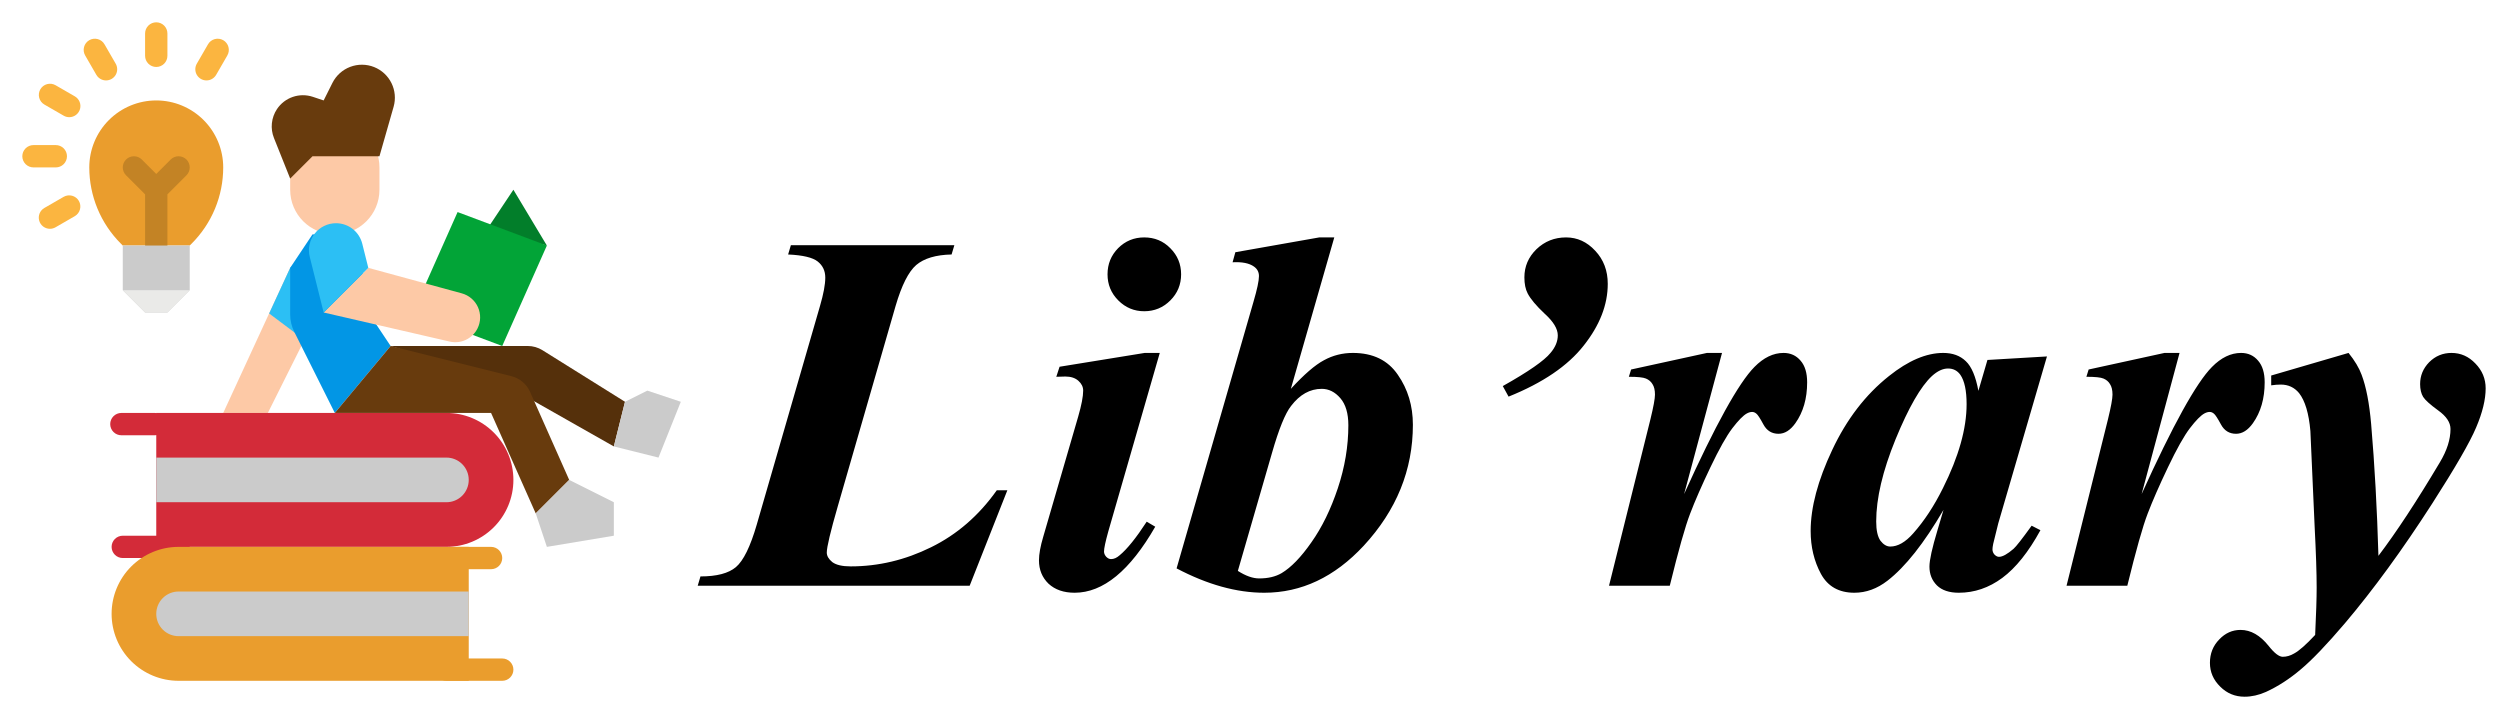 <svg width="175" height="50" viewBox="0 0 175 50" fill="none" xmlns="http://www.w3.org/2000/svg">
<path d="M35.156 47.656H31.25C31.043 47.656 30.844 47.574 30.698 47.427C30.551 47.281 30.469 47.082 30.469 46.875C30.469 46.668 30.551 46.469 30.698 46.323C30.844 46.176 31.043 46.094 31.25 46.094H35.156C35.364 46.094 35.562 46.176 35.709 46.323C35.855 46.469 35.938 46.668 35.938 46.875C35.938 47.082 35.855 47.281 35.709 47.427C35.562 47.574 35.364 47.656 35.156 47.656Z" fill="#EA9D2D"/>
<path d="M34.375 39.844H32.031C31.824 39.844 31.625 39.761 31.479 39.615C31.332 39.468 31.25 39.27 31.25 39.062C31.25 38.855 31.332 38.657 31.479 38.51C31.625 38.364 31.824 38.281 32.031 38.281H34.375C34.582 38.281 34.781 38.364 34.927 38.51C35.074 38.657 35.156 38.855 35.156 39.062C35.156 39.27 35.074 39.468 34.927 39.615C34.781 39.761 34.582 39.844 34.375 39.844Z" fill="#EA9D2D"/>
<path d="M27.344 24.219H36.94C37.306 24.219 37.665 24.322 37.975 24.516L43.75 28.125L42.969 31.25L37.398 28.091L35.547 26.88L27.344 24.219Z" fill="#55300B"/>
<path d="M34.066 16.088L35.938 13.281L38.281 17.188L34.066 16.088Z" fill="#027E2A"/>
<path d="M32.031 14.844L38.281 17.188L35.156 24.219L28.906 21.875L32.031 14.844Z" fill="#02A437"/>
<path d="M20.312 18.75L15.625 28.906H18.75L21.094 24.219L20.312 18.75Z" fill="#FDC9A6"/>
<path d="M18.839 21.942L21.875 24.219L23.438 21.875L21.094 17.969L20.312 18.75L18.839 21.942Z" fill="#2CBFF4"/>
<path d="M10.938 28.906H31.25C32.493 28.906 33.685 29.4 34.565 30.279C35.444 31.158 35.938 32.35 35.938 33.594C35.938 34.837 35.444 36.029 34.565 36.908C33.685 37.787 32.493 38.281 31.25 38.281H10.938V28.906Z" fill="#D32B39"/>
<path d="M26.562 11.719C26.562 9.993 25.163 8.594 23.438 8.594C21.712 8.594 20.312 9.993 20.312 11.719V13.281C20.312 15.007 21.712 16.406 23.438 16.406C25.163 16.406 26.562 15.007 26.562 13.281V11.719Z" fill="#FDC9A6"/>
<path d="M26.562 10.938H21.875L20.312 12.5L19.177 9.66C19.045 9.331 18.995 8.975 19.032 8.623C19.069 8.271 19.191 7.933 19.387 7.638C19.653 7.239 20.042 6.939 20.495 6.784C20.948 6.628 21.44 6.626 21.895 6.777L22.656 7.031L23.269 5.806C23.528 5.288 23.972 4.886 24.513 4.681C25.054 4.475 25.653 4.48 26.191 4.695C26.721 4.907 27.154 5.309 27.406 5.822C27.657 6.335 27.71 6.923 27.553 7.472L26.562 10.938Z" fill="#683B0D"/>
<path d="M21.875 16.406L20.312 18.75V22.011C20.312 22.435 20.411 22.854 20.601 23.234L23.438 28.906L27.344 24.219L25.781 21.875L25 16.406H21.875Z" fill="#0296E5"/>
<path d="M22.656 21.875L31.477 23.91C31.858 23.998 32.257 23.956 32.61 23.789C32.964 23.623 33.251 23.342 33.425 22.993C33.541 22.762 33.603 22.509 33.609 22.252C33.614 21.994 33.563 21.739 33.458 21.504C33.352 21.268 33.196 21.06 33.001 20.892C32.805 20.725 32.575 20.602 32.327 20.535L25.781 18.75L22.656 21.875Z" fill="#FDC9A6"/>
<path d="M25.781 18.75L25.359 17.061C25.256 16.651 25.02 16.287 24.687 16.026C24.354 15.766 23.943 15.625 23.521 15.625C23.233 15.625 22.948 15.691 22.69 15.817C22.431 15.943 22.204 16.127 22.027 16.354C21.85 16.581 21.727 16.845 21.667 17.127C21.607 17.408 21.612 17.7 21.682 17.979L22.656 21.875L25.781 18.75Z" fill="#2CBFF4"/>
<path d="M27.344 24.219L35.794 26.331C36.082 26.403 36.35 26.54 36.577 26.731C36.804 26.922 36.985 27.162 37.106 27.433L39.844 33.594L37.5 35.938L34.375 28.906H23.438L27.344 24.219Z" fill="#683B0D"/>
<path d="M43.75 28.125L45.312 27.344L47.656 28.125L46.094 32.031L42.969 31.25L43.75 28.125Z" fill="#CBCBCB"/>
<path d="M39.844 33.594L42.969 35.156V37.5L38.281 38.281L37.5 35.938L39.844 33.594Z" fill="#CBCBCB"/>
<path d="M10.84 30.469H8.496C8.289 30.469 8.09 30.386 7.944 30.24C7.797 30.093 7.715 29.895 7.715 29.688C7.715 29.48 7.797 29.282 7.944 29.135C8.09 28.989 8.289 28.906 8.496 28.906H10.84C11.047 28.906 11.246 28.989 11.392 29.135C11.539 29.282 11.621 29.48 11.621 29.688C11.621 29.895 11.539 30.093 11.392 30.24C11.246 30.386 11.047 30.469 10.84 30.469Z" fill="#D32B39"/>
<path d="M12.5 39.062H8.594C8.387 39.062 8.188 38.98 8.041 38.834C7.895 38.687 7.812 38.489 7.812 38.281C7.812 38.074 7.895 37.875 8.041 37.729C8.188 37.582 8.387 37.5 8.594 37.5H12.5C12.707 37.5 12.906 37.582 13.052 37.729C13.199 37.875 13.281 38.074 13.281 38.281C13.281 38.489 13.199 38.687 13.052 38.834C12.906 38.98 12.707 39.062 12.5 39.062Z" fill="#D32B39"/>
<path d="M10.938 32.031H31.25C31.664 32.031 32.062 32.196 32.355 32.489C32.648 32.782 32.812 33.179 32.812 33.594C32.812 34.008 32.648 34.406 32.355 34.699C32.062 34.992 31.664 35.156 31.25 35.156H10.938V32.031Z" fill="#CBCBCB"/>
<path d="M32.812 47.656H12.5C11.257 47.656 10.065 47.162 9.185 46.283C8.306 45.404 7.812 44.212 7.812 42.969C7.812 41.725 8.306 40.533 9.185 39.654C10.065 38.775 11.257 38.281 12.5 38.281H32.812V47.656Z" fill="#EA9D2D"/>
<path d="M32.812 41.406H12.5C12.086 41.406 11.688 41.571 11.395 41.864C11.102 42.157 10.938 42.554 10.938 42.969C10.938 43.383 11.102 43.781 11.395 44.074C11.688 44.367 12.086 44.531 12.5 44.531H32.812V41.406Z" fill="#CBCBCB"/>
<path d="M13.415 17.053L13.281 17.188H8.594L8.46 17.053C7.759 16.353 7.203 15.521 6.824 14.606C6.445 13.691 6.25 12.71 6.25 11.719C6.25 10.476 6.744 9.283 7.623 8.404C8.502 7.525 9.694 7.031 10.938 7.031C12.181 7.031 13.373 7.525 14.252 8.404C15.131 9.283 15.625 10.476 15.625 11.719C15.625 12.71 15.43 13.691 15.051 14.606C14.672 15.521 14.116 16.353 13.415 17.053Z" fill="#EA9D2D"/>
<path d="M13.053 11.166C12.98 11.094 12.894 11.036 12.799 10.997C12.704 10.958 12.603 10.938 12.5 10.938C12.397 10.938 12.296 10.958 12.201 10.997C12.106 11.036 12.02 11.094 11.948 11.166L10.938 12.177L9.927 11.166C9.781 11.02 9.582 10.938 9.375 10.938C9.168 10.938 8.969 11.02 8.823 11.166C8.676 11.313 8.594 11.511 8.594 11.719C8.594 11.926 8.676 12.125 8.823 12.271L10.156 13.605V17.188C10.156 17.395 10.239 17.593 10.385 17.74C10.532 17.886 10.73 17.969 10.938 17.969C11.145 17.969 11.343 17.886 11.49 17.74C11.636 17.593 11.719 17.395 11.719 17.188V13.605L13.053 12.271C13.125 12.199 13.183 12.113 13.222 12.018C13.261 11.923 13.281 11.821 13.281 11.719C13.281 11.616 13.261 11.515 13.222 11.42C13.183 11.325 13.125 11.239 13.053 11.166Z" fill="#C38325"/>
<path d="M10.938 4.688C10.73 4.688 10.532 4.605 10.385 4.459C10.239 4.312 10.156 4.113 10.156 3.906V2.344C10.156 2.137 10.239 1.938 10.385 1.791C10.532 1.645 10.73 1.562 10.938 1.562C11.145 1.562 11.343 1.645 11.49 1.791C11.636 1.938 11.719 2.137 11.719 2.344V3.906C11.719 4.113 11.636 4.312 11.49 4.459C11.343 4.605 11.145 4.688 10.938 4.688Z" fill="#FBB540"/>
<path d="M7.423 5.63C7.285 5.63 7.151 5.594 7.032 5.525C6.913 5.457 6.814 5.358 6.745 5.239L5.964 3.886C5.912 3.797 5.878 3.699 5.864 3.597C5.85 3.494 5.856 3.391 5.883 3.291C5.909 3.191 5.955 3.098 6.017 3.016C6.08 2.934 6.158 2.866 6.247 2.814C6.337 2.763 6.435 2.729 6.537 2.716C6.64 2.703 6.743 2.71 6.843 2.737C6.942 2.764 7.035 2.81 7.117 2.873C7.198 2.936 7.266 3.015 7.317 3.105L8.098 4.458C8.167 4.576 8.203 4.711 8.203 4.848C8.203 4.985 8.167 5.12 8.099 5.239C8.03 5.357 7.932 5.456 7.813 5.525C7.694 5.593 7.56 5.629 7.423 5.63Z" fill="#FBB540"/>
<path d="M4.848 8.203C4.711 8.203 4.576 8.167 4.458 8.098L3.104 7.317C2.926 7.213 2.797 7.042 2.744 6.843C2.692 6.643 2.72 6.431 2.823 6.253C2.926 6.074 3.096 5.943 3.295 5.889C3.494 5.835 3.706 5.862 3.886 5.964L5.239 6.745C5.388 6.831 5.504 6.964 5.57 7.123C5.636 7.282 5.647 7.458 5.603 7.624C5.558 7.791 5.46 7.937 5.323 8.042C5.187 8.147 5.02 8.203 4.848 8.203Z" fill="#FBB540"/>
<path d="M3.906 11.719H2.344C2.137 11.719 1.938 11.636 1.791 11.49C1.645 11.343 1.562 11.145 1.562 10.938C1.562 10.73 1.645 10.532 1.791 10.385C1.938 10.239 2.137 10.156 2.344 10.156H3.906C4.113 10.156 4.312 10.239 4.459 10.385C4.605 10.532 4.688 10.73 4.688 10.938C4.688 11.145 4.605 11.343 4.459 11.49C4.312 11.636 4.113 11.719 3.906 11.719Z" fill="#FBB540"/>
<path d="M3.496 16.016C3.324 16.016 3.157 15.959 3.02 15.855C2.884 15.75 2.785 15.603 2.741 15.437C2.696 15.271 2.708 15.095 2.773 14.935C2.839 14.777 2.956 14.644 3.105 14.558L4.458 13.777C4.637 13.675 4.85 13.648 5.049 13.702C5.248 13.756 5.417 13.886 5.521 14.065C5.624 14.244 5.652 14.456 5.599 14.655C5.547 14.855 5.417 15.025 5.239 15.13L3.886 15.911C3.767 15.979 3.633 16.016 3.496 16.016Z" fill="#FBB540"/>
<path d="M14.452 5.63C14.315 5.629 14.181 5.593 14.062 5.525C13.943 5.456 13.845 5.357 13.776 5.239C13.708 5.12 13.672 4.985 13.672 4.848C13.672 4.711 13.708 4.576 13.777 4.458L14.558 3.105C14.609 3.015 14.677 2.936 14.758 2.873C14.84 2.81 14.933 2.764 15.032 2.737C15.132 2.71 15.236 2.703 15.338 2.716C15.44 2.729 15.538 2.763 15.628 2.814C15.717 2.866 15.795 2.934 15.857 3.016C15.92 3.098 15.966 3.191 15.992 3.291C16.019 3.391 16.025 3.494 16.011 3.597C15.997 3.699 15.963 3.797 15.911 3.886L15.13 5.239C15.061 5.358 14.962 5.457 14.843 5.525C14.725 5.594 14.59 5.63 14.452 5.63Z" fill="#FBB540"/>
<path d="M13.281 20.312L11.719 21.875H10.156L8.594 20.312V17.188H13.281V20.312Z" fill="#CBCBCB"/>
<path d="M8.594 20.312H13.281L11.719 21.875H10.156L8.594 20.312Z" fill="#EAEAE8"/>
<path d="M67.877 41H48.84L49.033 40.35C50.17 40.35 50.996 40.133 51.512 39.699C52.039 39.254 52.525 38.264 52.971 36.728L57.4 21.418C57.647 20.574 57.77 19.912 57.77 19.432C57.77 18.963 57.594 18.588 57.242 18.307C56.891 18.025 56.199 17.861 55.168 17.814L55.361 17.164H66.805L66.611 17.814C65.51 17.838 64.684 18.084 64.133 18.553C63.594 19.021 63.113 19.977 62.691 21.418L58.648 35.428C58.133 37.209 57.875 38.293 57.875 38.68C57.875 38.914 58.004 39.137 58.262 39.348C58.531 39.547 58.959 39.647 59.545 39.647C61.49 39.647 63.365 39.201 65.17 38.31C66.986 37.42 68.522 36.09 69.775 34.32H70.514L67.877 41ZM80.094 16.619C80.82 16.619 81.43 16.871 81.922 17.375C82.426 17.879 82.678 18.488 82.678 19.203C82.678 19.918 82.426 20.527 81.922 21.031C81.418 21.535 80.809 21.787 80.094 21.787C79.391 21.787 78.787 21.535 78.283 21.031C77.779 20.527 77.527 19.918 77.527 19.203C77.527 18.488 77.773 17.879 78.266 17.375C78.769 16.871 79.379 16.619 80.094 16.619ZM81.184 24.705L77.58 37.203C77.381 37.918 77.281 38.387 77.281 38.609C77.281 38.738 77.334 38.861 77.439 38.978C77.545 39.084 77.656 39.137 77.773 39.137C77.973 39.137 78.172 39.049 78.371 38.873C78.898 38.44 79.531 37.654 80.269 36.518L80.867 36.869C79.098 39.951 77.217 41.492 75.225 41.492C74.463 41.492 73.853 41.281 73.397 40.859C72.951 40.426 72.728 39.881 72.728 39.225C72.728 38.791 72.828 38.24 73.027 37.572L75.471 29.17C75.705 28.361 75.822 27.752 75.822 27.342C75.822 27.084 75.711 26.855 75.488 26.656C75.266 26.457 74.961 26.357 74.574 26.357C74.398 26.357 74.188 26.363 73.941 26.375L74.17 25.672L80.129 24.705H81.184ZM93.4 16.619L90.359 27.219C91.285 26.211 92.059 25.543 92.68 25.215C93.301 24.875 93.975 24.705 94.701 24.705C96.107 24.705 97.156 25.215 97.848 26.234C98.551 27.242 98.902 28.408 98.902 29.732C98.902 32.897 97.754 35.721 95.457 38.205C93.418 40.397 91.098 41.492 88.496 41.492C86.562 41.492 84.518 40.924 82.361 39.787L87.74 21.137C87.998 20.258 88.127 19.654 88.127 19.326C88.127 19.045 88.01 18.822 87.775 18.658C87.447 18.424 86.949 18.324 86.281 18.359L86.475 17.656L92.346 16.619H93.4ZM86.65 39.963C87.201 40.315 87.699 40.49 88.144 40.49C88.766 40.49 89.287 40.367 89.709 40.121C90.377 39.723 91.074 39.002 91.801 37.959C92.539 36.916 93.154 35.656 93.647 34.18C94.139 32.703 94.385 31.232 94.385 29.768C94.385 28.936 94.197 28.303 93.822 27.869C93.447 27.436 93.014 27.219 92.522 27.219C91.701 27.219 90.986 27.617 90.377 28.414C89.967 28.93 89.522 30.025 89.041 31.701L86.65 39.963ZM105.6 27.764L105.195 27.025C106.988 26.018 108.102 25.244 108.535 24.705C108.875 24.307 109.045 23.896 109.045 23.475C109.045 23.018 108.74 22.514 108.131 21.963C107.533 21.4 107.135 20.926 106.936 20.539C106.783 20.246 106.707 19.871 106.707 19.414C106.707 18.652 106.988 17.996 107.551 17.445C108.125 16.895 108.816 16.619 109.625 16.619C110.41 16.619 111.09 16.93 111.664 17.551C112.25 18.172 112.543 18.945 112.543 19.871C112.543 21.336 111.98 22.777 110.855 24.195C109.742 25.613 107.99 26.803 105.6 27.764ZM120.541 24.705L117.887 34.584C120.066 29.768 121.707 26.803 122.809 25.689C123.453 25.033 124.133 24.705 124.848 24.705C125.34 24.705 125.738 24.887 126.043 25.25C126.348 25.602 126.5 26.105 126.5 26.762C126.5 27.898 126.225 28.854 125.674 29.627C125.322 30.119 124.93 30.365 124.496 30.365C124.027 30.365 123.676 30.148 123.441 29.715C123.207 29.281 123.043 29.029 122.949 28.959C122.855 28.877 122.756 28.836 122.65 28.836C122.533 28.836 122.41 28.871 122.281 28.941C122.023 29.082 121.684 29.428 121.262 29.979C120.852 30.518 120.342 31.426 119.732 32.703C119.123 33.98 118.648 35.065 118.309 35.955C117.969 36.834 117.494 38.516 116.885 41H112.631L115.531 29.346C115.742 28.479 115.848 27.904 115.848 27.623C115.848 27.307 115.789 27.061 115.672 26.885C115.566 26.709 115.414 26.58 115.215 26.498C115.027 26.416 114.629 26.375 114.02 26.375L114.178 25.865L119.486 24.705H120.541ZM143.287 24.951L139.877 36.641L139.525 38.065C139.49 38.24 139.473 38.369 139.473 38.451C139.473 38.592 139.52 38.715 139.613 38.82C139.719 38.926 139.824 38.978 139.93 38.978C140.176 38.978 140.516 38.791 140.949 38.416C141.125 38.264 141.547 37.725 142.215 36.799L142.83 37.115C141.998 38.639 141.107 39.752 140.158 40.455C139.221 41.147 138.207 41.492 137.117 41.492C136.449 41.492 135.939 41.322 135.588 40.982C135.236 40.631 135.061 40.191 135.061 39.664C135.061 39.207 135.248 38.357 135.623 37.115L136.045 35.691C134.686 38.023 133.379 39.676 132.125 40.648C131.398 41.211 130.625 41.492 129.805 41.492C128.727 41.492 127.947 41.053 127.467 40.174C126.986 39.283 126.746 38.281 126.746 37.168C126.746 35.516 127.25 33.623 128.258 31.49C129.266 29.346 130.59 27.623 132.23 26.322C133.578 25.244 134.844 24.705 136.027 24.705C136.684 24.705 137.211 24.898 137.609 25.285C138.008 25.66 138.301 26.352 138.488 27.359L139.121 25.197L143.287 24.951ZM137.662 28.291C137.662 27.342 137.516 26.656 137.223 26.234C137.012 25.941 136.725 25.795 136.361 25.795C135.998 25.795 135.623 25.971 135.236 26.322C134.451 27.049 133.602 28.525 132.688 30.752C131.785 32.967 131.334 34.883 131.334 36.5C131.334 37.121 131.434 37.572 131.633 37.853C131.844 38.123 132.072 38.258 132.318 38.258C132.846 38.258 133.379 37.953 133.918 37.344C134.691 36.477 135.389 35.416 136.01 34.162C137.111 31.959 137.662 30.002 137.662 28.291ZM152.568 24.705L149.914 34.584C152.094 29.768 153.734 26.803 154.836 25.689C155.48 25.033 156.16 24.705 156.875 24.705C157.367 24.705 157.766 24.887 158.07 25.25C158.375 25.602 158.527 26.105 158.527 26.762C158.527 27.898 158.252 28.854 157.701 29.627C157.35 30.119 156.957 30.365 156.523 30.365C156.055 30.365 155.703 30.148 155.469 29.715C155.234 29.281 155.07 29.029 154.977 28.959C154.883 28.877 154.783 28.836 154.678 28.836C154.561 28.836 154.438 28.871 154.309 28.941C154.051 29.082 153.711 29.428 153.289 29.979C152.879 30.518 152.369 31.426 151.76 32.703C151.15 33.98 150.676 35.065 150.336 35.955C149.996 36.834 149.521 38.516 148.912 41H144.658L147.559 29.346C147.77 28.479 147.875 27.904 147.875 27.623C147.875 27.307 147.816 27.061 147.699 26.885C147.594 26.709 147.441 26.58 147.242 26.498C147.055 26.416 146.656 26.375 146.047 26.375L146.205 25.865L151.514 24.705H152.568ZM158.984 26.287L164.398 24.705C164.832 25.244 165.137 25.754 165.312 26.234C165.629 27.066 165.852 28.215 165.98 29.68C166.227 32.562 166.396 35.639 166.49 38.908C167.744 37.256 169.18 35.07 170.797 32.352C171.289 31.531 171.535 30.758 171.535 30.031C171.535 29.574 171.248 29.141 170.674 28.73C170.111 28.32 169.76 28.004 169.619 27.781C169.479 27.547 169.408 27.248 169.408 26.885C169.408 26.299 169.619 25.789 170.041 25.355C170.475 24.922 170.996 24.705 171.605 24.705C172.25 24.705 172.807 24.951 173.275 25.443C173.756 25.936 173.996 26.516 173.996 27.184C173.996 27.969 173.773 28.883 173.328 29.926C172.895 30.957 171.869 32.732 170.252 35.252C168.178 38.475 166.145 41.264 164.152 43.619C162.875 45.119 161.844 46.197 161.059 46.853C160.273 47.522 159.459 48.049 158.615 48.435C158.111 48.658 157.613 48.77 157.121 48.77C156.453 48.77 155.885 48.535 155.416 48.066C154.936 47.598 154.695 47.041 154.695 46.397C154.695 45.752 154.912 45.207 155.346 44.762C155.768 44.316 156.266 44.094 156.84 44.094C157.555 44.094 158.211 44.469 158.809 45.219C159.207 45.723 159.535 45.975 159.793 45.975C160.062 45.975 160.326 45.898 160.584 45.746C160.936 45.559 161.428 45.125 162.061 44.445C162.131 42.98 162.166 41.873 162.166 41.123C162.166 40.115 162.119 38.697 162.025 36.869L161.727 30.172C161.621 28.941 161.357 28.057 160.936 27.518C160.607 27.119 160.18 26.92 159.652 26.92C159.453 26.92 159.23 26.938 158.984 26.973V26.287Z" fill="black"/>
</svg>
